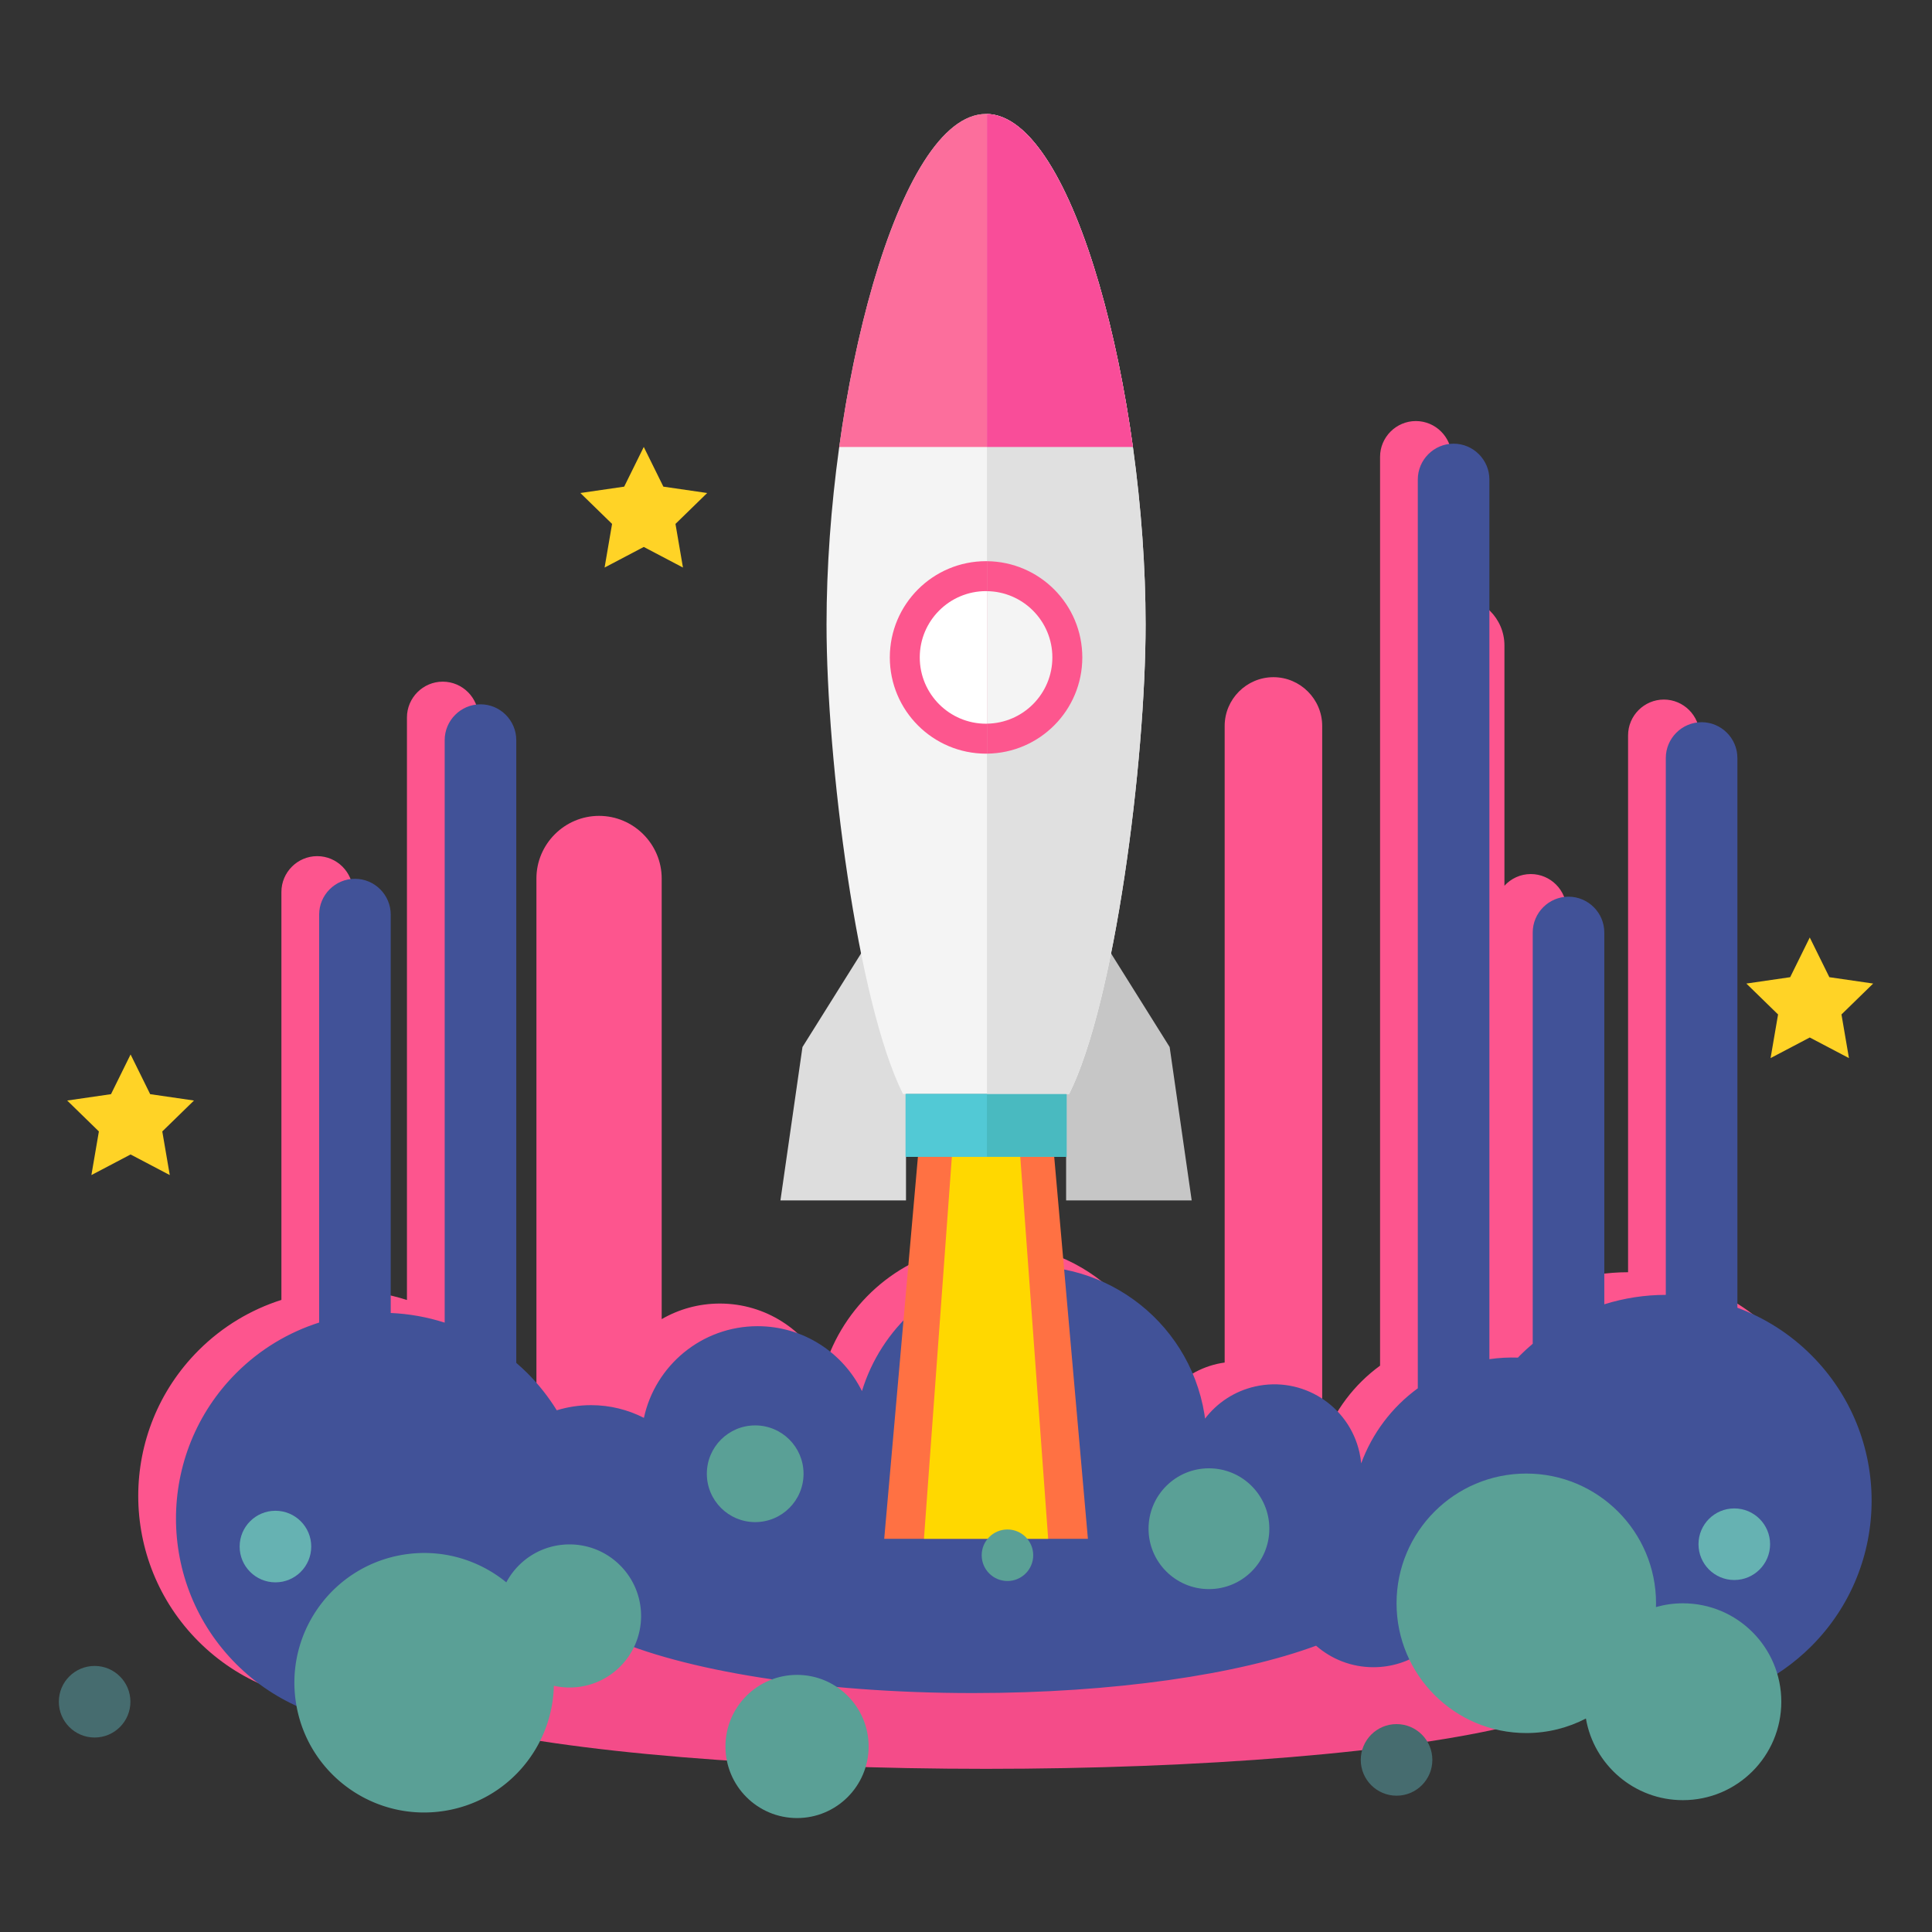 <?xml version="1.0" encoding="UTF-8" standalone="no"?>
<svg
   xmlns:dc="http://purl.org/dc/elements/1.1/"
   xmlns:cc="http://creativecommons.org/ns#"
   xmlns:rdf="http://www.w3.org/1999/02/22-rdf-syntax-ns#"
   xmlns:svg="http://www.w3.org/2000/svg"
   xmlns="http://www.w3.org/2000/svg"
   xmlns:sodipodi="http://sodipodi.sourceforge.net/DTD/sodipodi-0.dtd"
   xmlns:inkscape="http://www.inkscape.org/namespaces/inkscape"
   height="512"
   width="512"
   version="1.1"
   id="svg670"
   sodipodi:docname="starship.svg"
   inkscape:version="0.92.3 (unknown)"
   class="img-fluid replaced-svg"
   viewBox="0 0 512 512">
  <rect x="0" y="0" width="512" height="512" fill="#333333" stroke="none"/>
  <defs
     id="defs674" />
  <sodipodi:namedview
     pagecolor="#ffffff"
     bordercolor="#666666"
     borderopacity="1"
     objecttolerance="10"
     gridtolerance="10"
     guidetolerance="10"
     inkscape:pageopacity="0"
     inkscape:pageshadow="2"
     inkscape:window-width="1366"
     inkscape:window-height="768"
     id="namedview672"
     showgrid="false"
     inkscape:zoom="1.3417969"
     inkscape:cx="296.42616"
     inkscape:cy="226.18923"
     inkscape:window-x="0"
     inkscape:window-y="0"
     inkscape:window-maximized="1"
     inkscape:current-layer="svg670" />
  <g
     style=""
     id="pink-bars">
    <path
       id="path608"
       d="m 470.023,353.127 c -5.742,-5.741 -12.449,-9.92 -19.596,-12.566 V 194.875 c 0,-5.216 -4.268,-9.485 -9.484,-9.485 -5.216,0 -9.486,4.269 -9.486,9.485 v 142.278 c -5.502,0 -11,0.842 -16.299,2.496 v -98.533 c 0,-5.217 -4.27,-9.485 -9.486,-9.485 -2.758,0 -5.242,1.2 -6.979,3.095 v -63.682 c 0,-7.108 -5.816,-12.924 -12.924,-12.924 -0.359,0 -0.715,0.025 -1.066,0.055 v -37.109 c 0,-5.217 -4.27,-9.485 -9.486,-9.485 -5.216,0 -9.484,4.269 -9.484,9.485 v 240.848 c -6.881,5.009 -12.104,11.963 -15.006,19.898 -0.072,-0.74 -0.188,-1.484 -0.33,-2.229 V 192.385 c 0,-7.108 -5.816,-12.924 -12.924,-12.924 -7.108,0 -12.924,5.815 -12.924,12.924 v 168.704 c -0.643,0.089 -1.287,0.2 -1.932,0.346 -5.502,1.243 -10.096,4.354 -13.27,8.511 -0.053,-0.382 -0.094,-0.763 -0.156,-1.146 -4.131,-25.458 -28.119,-42.746 -53.577,-38.615 -18.157,2.946 -32.151,15.996 -37.19,32.473 -5.03,-10.191 -15.521,-17.203 -27.655,-17.203 -5.616,0 -10.879,1.505 -15.413,4.13 v -116.77 c 0,-9.129 -7.47,-16.599 -16.599,-16.599 -9.13,0 -16.599,7.47 -16.599,16.599 v 133.894 c -1.577,0.23 -3.117,0.574 -4.607,1.032 -2.174,-3.507 -4.767,-6.827 -7.811,-9.871 -0.946,-0.946 -1.928,-1.836 -2.924,-2.698 v -165.04 c 0,-5.217 -4.269,-9.485 -9.485,-9.485 -5.216,0 -9.485,4.269 -9.485,9.485 v 154.379 c -4.653,-1.49 -9.463,-2.35 -14.299,-2.559 v -105.58 c 0,-5.217 -4.269,-9.485 -9.485,-9.485 -5.216,0 -9.485,4.269 -9.485,9.485 v 108.115 c -8.033,2.56 -15.594,7.011 -21.966,13.383 -21.299,21.3 -21.299,55.832 0,77.131 21.299,21.3 55.832,21.3 77.131,0 2.674,-2.674 5.011,-5.557 7.014,-8.596 3.103,1.05 6.423,1.628 9.881,1.628 0.046,0 0.091,-0.005 0.138,-0.006 3.028,3.172 7.281,5.164 11.984,5.164 1.737,0 3.413,-0.274 4.99,-0.775 20.67,6.297 50.687,10.26 84.095,10.26 37.3,0 70.37,-4.939 90.929,-12.553 4.063,3.549 9.377,5.704 15.195,5.704 4.824,0 9.301,-1.478 13.006,-4.004 9.119,6.147 20.592,8.794 32.229,6.467 0.959,-0.192 1.9,-0.425 2.83,-0.678 21.113,13.558 49.523,11.114 67.992,-7.354 21.297,-21.299 21.297,-55.831 -0.002,-77.131 z"
       inkscape:connector-curvature="0"
       style="fill:#fd558e" />
    <ellipse
       id="ellipse610"
       ry="23.12"
       rx="161.248"
       cy="445.641"
       cx="261.316"
       style="fill:#fd4e8e;fill-opacity:0.954" />
  </g>
  <g
     id="blue-bars"
     transform="translate(10,6)">
    <path
       id="path612"
       d="m 470.023,353.127 c -5.742,-5.741 -12.449,-9.92 -19.596,-12.566 V 194.875 c 0,-5.216 -4.268,-9.485 -9.484,-9.485 -5.216,0 -9.486,4.269 -9.486,9.485 v 142.278 c -5.502,0 -11,0.842 -16.299,2.496 v -98.533 c 0,-5.217 -4.27,-9.485 -9.486,-9.485 -5.215,0 -9.484,4.269 -9.484,9.485 V 350.11 c -1.127,0.958 -2.232,1.953 -3.295,3.017 -0.215,0.214 -0.412,0.438 -0.621,0.653 -2.494,-0.083 -5.023,0.044 -7.568,0.415 V 121.064 c 0,-5.217 -4.27,-9.485 -9.486,-9.485 -5.216,0 -9.484,4.269 -9.484,9.485 v 240.848 c -6.881,5.009 -12.104,11.963 -15.006,19.898 -0.094,-0.97 -0.242,-1.943 -0.461,-2.92 -2.814,-12.455 -15.193,-20.271 -27.648,-17.456 -5.502,1.243 -10.096,4.354 -13.27,8.511 -0.053,-0.382 -0.094,-0.763 -0.156,-1.146 -4.131,-25.458 -28.119,-42.746 -53.577,-38.615 -18.157,2.946 -32.151,15.996 -37.19,32.473 -5.03,-10.191 -15.521,-17.203 -27.655,-17.203 -14.783,0 -27.13,10.408 -30.127,24.295 -4.204,-2.148 -8.961,-3.369 -14.007,-3.369 -3.162,0 -6.212,0.479 -9.084,1.362 -2.174,-3.507 -4.767,-6.827 -7.811,-9.871 -0.946,-0.946 -1.928,-1.836 -2.924,-2.698 v -165.04 c 0,-5.217 -4.269,-9.485 -9.485,-9.485 -5.216,0 -9.485,4.269 -9.485,9.485 v 154.379 c -4.653,-1.49 -9.463,-2.35 -14.299,-2.559 v -105.58 c 0,-5.217 -4.269,-9.485 -9.485,-9.485 -5.216,0 -9.485,4.269 -9.485,9.485 v 108.115 c -8.033,2.56 -15.594,7.011 -21.966,13.383 -21.299,21.3 -21.299,55.832 0,77.131 21.299,21.3 55.832,21.3 77.131,0 2.674,-2.674 5.011,-5.557 7.014,-8.596 3.103,1.05 6.423,1.628 9.881,1.628 1.493,0 2.958,-0.112 4.395,-0.317 19.747,8.964 55.713,14.96 96.813,14.96 37.3,0 70.37,-4.939 90.929,-12.553 4.063,3.549 9.377,5.704 15.195,5.704 4.824,0 9.301,-1.478 13.006,-4.004 9.119,6.147 20.592,8.794 32.229,6.467 0.959,-0.192 1.9,-0.425 2.83,-0.678 21.113,13.558 49.523,11.114 67.992,-7.354 21.294,-21.3 21.294,-55.832 -0.005,-77.132 z"
       inkscape:connector-curvature="0"
       style="fill:#415298" />
  </g>
  <g
     id="ship">
    <path
       id="path614"
       d="M 279.375,306.554 H 243.26 l -8.934,101.249 h 53.981 z"
       inkscape:connector-curvature="0"
       style="fill:#ff7143" />
    <path
       id="path616"
       d="m 252.254,306.554 -7.397,101.249 h 32.918 l -7.396,-101.249 z"
       inkscape:connector-curvature="0"
       style="fill:#ffd800" />
    <path
       id="path618"
       d="m 239.976,289.914 h 42.683 v 16.64 h -42.683 z"
       inkscape:connector-curvature="0"
       style="fill:#52c9d5" />
    <path
       id="path620"
       d="m 239.976,289.914 h 42.683 v 16.64 h -42.683 z"
       inkscape:connector-curvature="0"
       style="fill:#52c9d5" />
    <path
       id="path622"
       d="m 240.101,318.129 h -33.279 l 5.842,-40.652 18.032,-28.799 h 9.405 z"
       inkscape:connector-curvature="0"
       style="fill:#dddddd" />
    <path
       id="path624"
       d="m 282.533,318.129 h 33.278 l -5.842,-40.652 -18.031,-28.799 h -9.405 z"
       inkscape:connector-curvature="0"
       style="fill:#c6c6c6" />
    <path
       id="path626"
       d="m 261.361,30.2 v -0.003 c -0.016,0 -0.029,0.001 -0.045,0.001 -0.016,0 -0.029,-0.001 -0.045,-0.001 V 30.2 c -23.332,0.09 -42.231,74.63 -42.231,135.282 0,36.209 8.134,100.243 20.256,124.432 h 44.04 c 12.123,-24.189 20.258,-88.223 20.258,-124.432 0,-60.652 -18.901,-135.192 -42.233,-135.282 z"
       inkscape:connector-curvature="0"
       style="fill:#f4f4f4" />
    <circle
       id="circle628"
       r="25.506"
       cy="174.222"
       cx="261.317"
       style="fill:#fd568e" />
    <circle
       id="circle630"
       r="17.57"
       cy="174.222"
       cx="261.316"
       style="fill:#ffffff" />
    <path
       id="path632"
       d="m 239.976,289.914 h 42.683 v 16.64 h -42.683 z"
       inkscape:connector-curvature="0"
       style="fill:#52c9d5" />
    <path
       id="path634"
       d="m 261.316,30.199 c -0.016,0 -0.029,-0.001 -0.045,-0.001 V 30.2 c -17.46,0.067 -32.437,41.827 -38.87,88.258 H 300.23 C 293.798,72.026 278.822,30.267 261.361,30.2 v -0.003 c -0.015,0 -0.029,0.002 -0.045,0.002 z"
       inkscape:connector-curvature="0"
       style="fill:#fd598e;fill-opacity:0.866" />
    <path
       id="path636"
       d="m 261.551,289.914 h 21.107 v 16.64 h -21.107 z"
       inkscape:connector-curvature="0"
       style="fill:#49bac0" />
    <path
       id="path638"
       d="m 261.551,30.21 v 259.704 h 21.785 c 12.123,-24.189 20.258,-88.223 20.258,-124.432 0,-60.488 -18.799,-134.782 -42.043,-135.272 z"
       inkscape:connector-curvature="0"
       style="fill:#e0e0e0" />
    <path
       id="path640"
       d="m 261.551,148.723 v 50.999 c 13.977,-0.126 25.271,-11.492 25.271,-25.5 0,-14.008 -11.295,-25.373 -25.271,-25.499 z"
       inkscape:connector-curvature="0"
       style="fill:#fd568e" />
    <path
       id="path642"
       d="m 261.551,156.663 v 35.117 c 9.594,-0.126 17.336,-7.934 17.336,-17.559 0,-9.625 -7.742,-17.431 -17.336,-17.558 z"
       inkscape:connector-curvature="0"
       style="fill:#f4f4f4" />
    <path
       id="path644"
       d="m 261.551,118.458 h 38.68 C 293.821,72.193 278.93,30.573 261.551,30.207 Z"
       inkscape:connector-curvature="0"
       style="fill:#fd378e;fill-opacity:0.87" />
  </g>
  <ellipse
     cx="158.312"
     cy="326.781"
     fill="#466C6F"
     id="ellipse648" />
  <g
     id="bubbles">
    <circle
       id="circle646"
       r="9.485"
       cy="450.976"
       cx="25.076"
       fill="#466C6F" />
    <circle
       id="circle650"
       r="9.485"
       cy="466.39"
       cx="370.102"
       fill="#466C6F" />
    <circle
       id="circle652"
       r="12.814"
       cy="390.561"
       cx="200.134"
       fill="#5AA096" />
    <circle
       id="circle654"
       r="6.828"
       cy="412.156"
       cx="266.986"
       fill="#5AA096" />
    <circle
       id="circle656"
       r="9.485"
       cy="409.854"
       cx="72.994"
       fill="#66B2B2" />
    <circle
       id="circle658"
       r="9.486"
       cy="409.232"
       cx="459.606"
       fill="#66B2B2" />
    <circle
       id="circle660"
       r="16.006"
       cy="405.124"
       cx="320.383"
       fill="#5AA096" />
    <path
       id="path662"
       d="M445.982 424.892c-2.477 0-4.869.353-7.139.997.01-.332.025-.662.025-.997 0-18.99-15.395-34.384-34.385-34.384-18.988 0-34.383 15.394-34.383 34.384 0 18.989 15.395 34.384 34.383 34.384 5.699 0 11.068-1.395 15.801-3.848 2.113 12.283 12.811 21.633 25.697 21.633 14.406 0 26.084-11.679 26.084-26.085s-11.676-26.084-26.083-26.084z"
       fill="#5AA096" />
    <circle
       id="circle664"
       r="18.971"
       cy="462.832"
       cx="211.224"
       fill="#5AA096" />
    <path
       id="path666"
       d="M164.339 414.839c-7.408-7.408-19.419-7.408-26.828 0a18.992 18.992 0 0 0-3.333 4.503c-7.359-6.02-17.16-8.981-27.282-7.339-18.745 3.042-31.474 20.704-28.432 39.448 3.042 18.744 20.703 31.474 39.448 28.432 16.619-2.697 28.5-16.889 28.863-33.135 6.126 1.368 12.797-.313 17.564-5.081 7.409-7.408 7.409-19.419 0-26.828z"
       fill="#5AA096" />
  </g>
  <g
     id="stars">
    <path
       id="path668"
       d="m 170.606,118.445 5.193,10.521 11.61,1.687 -8.401,8.189 1.983,11.564 -10.385,-5.46 -10.385,5.46 1.984,-11.564 -8.402,-8.189 11.611,-1.687 z m 308.999,130 5.194,10.521 11.609,1.686 -8.4,8.19 1.982,11.564 -10.385,-5.46 -10.384,5.46 1.984,-11.564 -8.402,-8.19 11.611,-1.686 z m -444.999,31 5.193,10.521 11.61,1.686 -8.401,8.19 1.983,11.564 -10.385,-5.46 -10.385,5.46 1.984,-11.564 -8.402,-8.19 11.611,-1.686 z"
       inkscape:connector-curvature="0"
       style="fill:#ffd326" />
  </g>
</svg>
